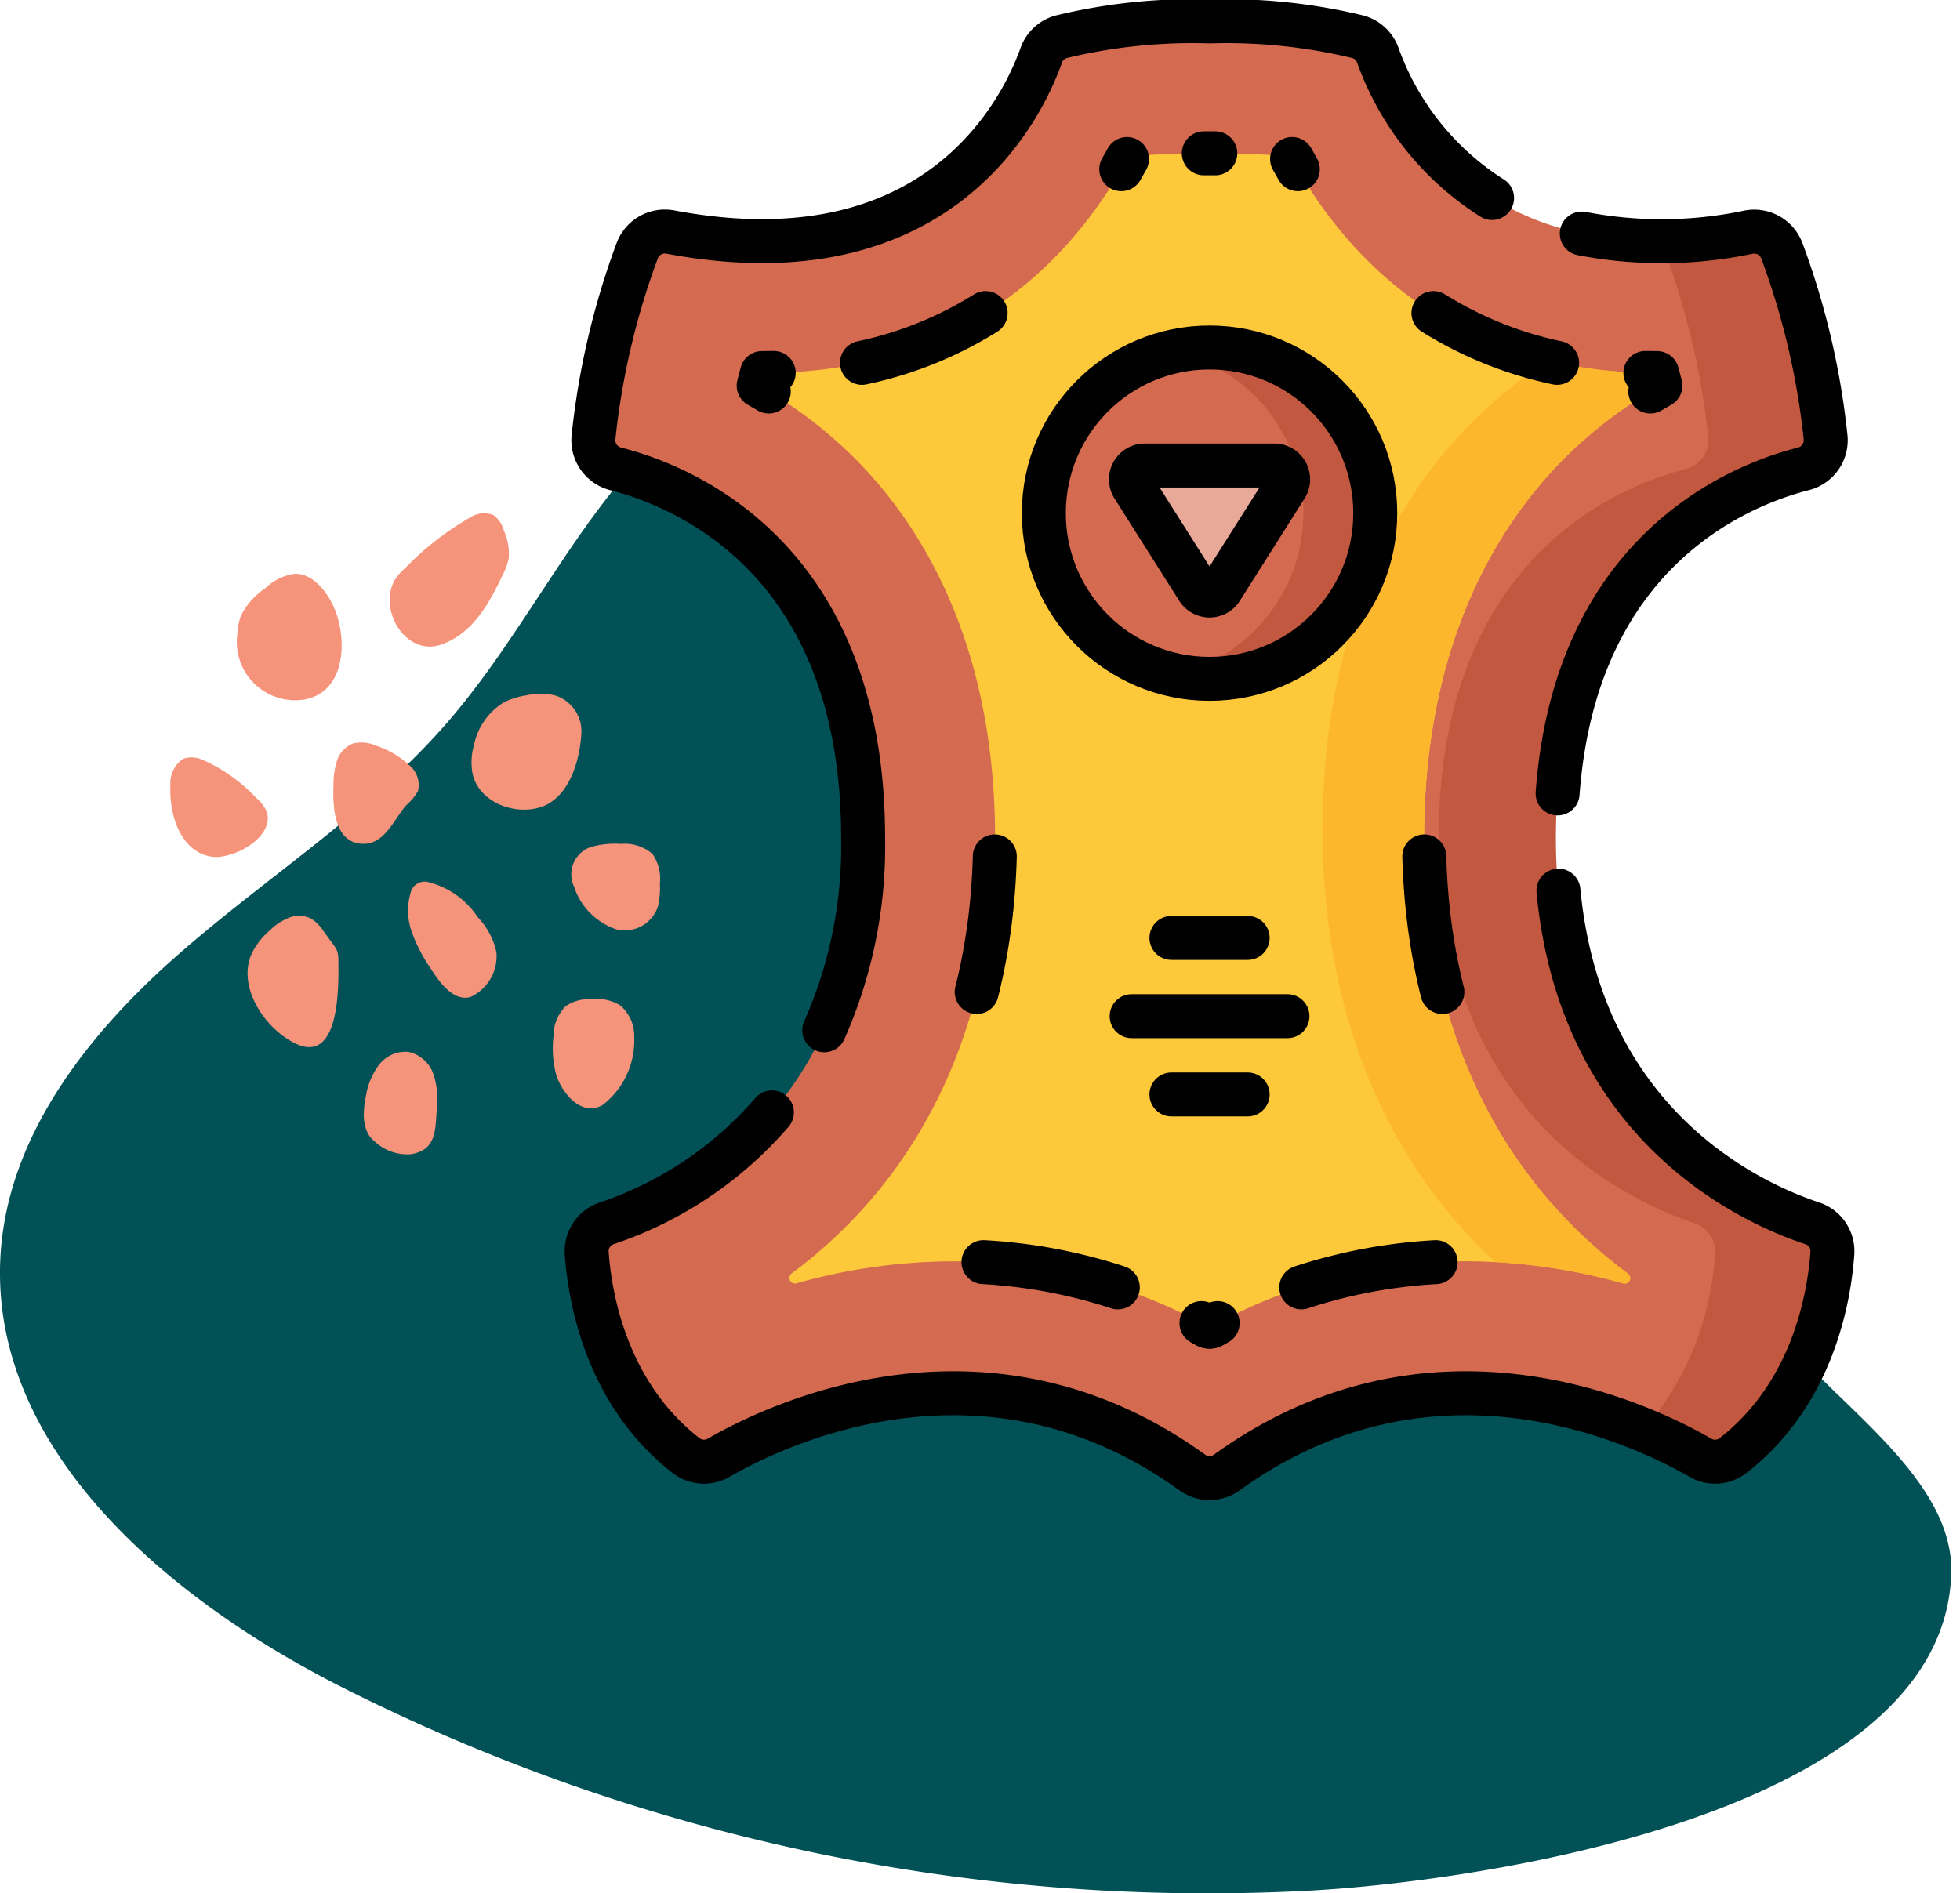 <svg xmlns="http://www.w3.org/2000/svg" xmlns:xlink="http://www.w3.org/1999/xlink" width="111" height="107.243" viewBox="0 0 111 107.243">
  <defs>
    <clipPath id="clip-path">
      <rect id="Rectángulo_374083" data-name="Rectángulo 374083" width="85" height="85" transform="translate(206 1040)" fill="#fff" stroke="#707070" stroke-width="1"/>
    </clipPath>
  </defs>
  <g id="Grupo_1065655" data-name="Grupo 1065655" transform="translate(-180 -1040)">
    <path id="Trazado_771771" data-name="Trazado 771771" d="M3.029,901.384c-4.854-10.632-9.623-21.763-18.282-29.613S-37.772,860.4-47.38,867.054c-6.449,4.467-9.558,12.294-14.67,18.244-4.391,5.111-10.2,8.763-15.273,13.2s-9.639,10.174-10.116,16.9c-.78,11,9.328,19.569,19.151,24.571a108.718,108.718,0,0,0,54.973,11.61c9.6-.525,35.933-4.308,36.339-17.97.161-5.407-6.641-9.634-9.612-13.5C9.069,914.456,5.973,907.832,3.029,901.384Z" transform="translate(267.481 195.512)" fill="#025157"/>
    <g id="Grupo_1054388" data-name="Grupo 1054388" transform="translate(-1477.32 1041.764)">
      <path id="Trazado_771758" data-name="Trazado 771758" d="M1719.933,176.872c-.182.885-.264,2.007.516,2.607a2.69,2.69,0,0,0,2.063.7c1.4-.258,1.346-1.325,1.433-2.566a4.56,4.56,0,0,0-.191-1.961,1.924,1.924,0,0,0-1.413-1.263,1.886,1.886,0,0,0-1.675.738A4,4,0,0,0,1719.933,176.872Z" transform="translate(-41.887 -116.568)" fill="#f5947a"/>
      <path id="Trazado_771759" data-name="Trazado 771759" d="M1693.235,139.81a1.538,1.538,0,0,0-.07-.525,1.6,1.6,0,0,0-.221-.369l-.538-.74a2.393,2.393,0,0,0-.7-.718,1.544,1.544,0,0,0-1.292-.05,3.429,3.429,0,0,0-1.1.744,4.094,4.094,0,0,0-.978,1.26c-.875,1.919.766,4.314,2.5,5.127C1693.355,145.713,1693.253,141.144,1693.235,139.81Z" transform="translate(-16.752 -87.181)" fill="#f5947a"/>
      <path id="Trazado_771760" data-name="Trazado 771760" d="M1672.416,97.065a1.971,1.971,0,0,0-.572-.742,9.418,9.418,0,0,0-3.04-2.169,1.5,1.5,0,0,0-1.11-.061,1.646,1.646,0,0,0-.724,1.5c-.083,1.526.495,3.719,2.291,4.036C1670.473,99.846,1672.925,98.534,1672.416,97.065Z" transform="translate(0 -52.875)" fill="#f5947a"/>
      <path id="Trazado_771761" data-name="Trazado 771761" d="M1690.61,45.548c-.439-.847-1.187-1.7-2.14-1.654a3.006,3.006,0,0,0-1.638.819,4.065,4.065,0,0,0-1.377,1.552,3.483,3.483,0,0,0-.2,1.04A3.3,3.3,0,0,0,1689.113,51C1691.53,50.505,1691.491,47.247,1690.61,45.548Z" transform="translate(-14.492 -13.152)" fill="#f5947a"/>
      <path id="Trazado_771762" data-name="Trazado 771762" d="M1733.282,30.8a3.441,3.441,0,0,0,.345-.975,3.212,3.212,0,0,0-.284-1.546,1.55,1.55,0,0,0-.605-.877,1.476,1.476,0,0,0-1.341.169,16.573,16.573,0,0,0-3.626,2.832,3.287,3.287,0,0,0-.615.7,2.247,2.247,0,0,0-.273,1.073c-.042,1.475,1.267,3.1,2.861,2.587C1731.555,34.178,1732.528,32.4,1733.282,30.8Z" transform="translate(-47.492 0)" fill="#f5947a"/>
      <path id="Trazado_771763" data-name="Trazado 771763" d="M1715.629,93.454a3.01,3.01,0,0,0,.662-.8,1.455,1.455,0,0,0-.507-1.475,5.064,5.064,0,0,0-1.837-1.084,2.058,2.058,0,0,0-1.334-.134,1.556,1.556,0,0,0-.908.976,4.438,4.438,0,0,0-.2,1.36c-.041,1.118-.015,3.135,1.478,3.332C1714.38,95.807,1714.9,94.272,1715.629,93.454Z" transform="translate(-35.299 -49.611)" fill="#f5947a"/>
      <path id="Trazado_771764" data-name="Trazado 771764" d="M1755.448,78.825a2.137,2.137,0,0,0-1.456-2.078,3.529,3.529,0,0,0-1.639-.019,4.262,4.262,0,0,0-1.3.4,3.708,3.708,0,0,0-1.689,2.419,3.5,3.5,0,0,0-.075,1.651c.369,1.59,2.36,2.338,3.837,1.869C1754.783,82.537,1755.377,80.354,1755.448,78.825Z" transform="translate(-65.2 -39.108)" fill="#f5947a"/>
      <path id="Trazado_771765" data-name="Trazado 771765" d="M1781.446,121.187a4.676,4.676,0,0,0,.116-1.316,2.49,2.49,0,0,0-.423-1.681,2.413,2.413,0,0,0-1.786-.566,4.9,4.9,0,0,0-1.481.119,1.633,1.633,0,0,0-1.172,2.3,3.787,3.787,0,0,0,2.4,2.423A1.98,1.98,0,0,0,1781.446,121.187Z" transform="translate(-86.87 -71.587)" fill="#f5947a"/>
      <path id="Trazado_771766" data-name="Trazado 771766" d="M1736.9,132.044a4.137,4.137,0,0,0-1.06-1.977,4.713,4.713,0,0,0-2.732-1.967.821.821,0,0,0-1.07.6,3.628,3.628,0,0,0,.087,2.257,9.263,9.263,0,0,0,1.061,2.03c.452.7,1.244,1.868,2.237,1.608A2.547,2.547,0,0,0,1736.9,132.044Z" transform="translate(-51.468 -79.881)" fill="#f5947a"/>
      <path id="Trazado_771767" data-name="Trazado 771767" d="M1776.033,162.2a2.282,2.282,0,0,0-.793-1.823,2.673,2.673,0,0,0-1.723-.353,2.352,2.352,0,0,0-1.355.389,2.385,2.385,0,0,0-.7,1.717,5.814,5.814,0,0,0,.134,2.108c.3,1.073,1.445,2.486,2.652,1.779A4.611,4.611,0,0,0,1776.033,162.2Z" transform="translate(-82.795 -105.193)" fill="#f5947a"/>
    </g>
    <g id="Enmascarar_grupo_137" data-name="Enmascarar grupo 137" clip-path="url(#clip-path)">
      <g id="cuero" transform="translate(206 1039.968)">
        <g id="Grupo_1065683" data-name="Grupo 1065683">
          <g id="Grupo_1065680" data-name="Grupo 1065680">
            <g id="Grupo_1065679" data-name="Grupo 1065679">
              <path id="Trazado_775614" data-name="Trazado 775614" d="M62.243,50.311c1.207,13.5,10.973,17.883,14.39,19.01a1.666,1.666,0,0,1,1.139,1.7c-.18,2.52-1.109,7.957-5.638,11.467a1.654,1.654,0,0,1-1.84.11C67,80.7,55.164,75,43.479,83.438a1.672,1.672,0,0,1-1.958,0C29.836,75,18,80.7,14.707,82.6a1.654,1.654,0,0,1-1.84-.11c-4.529-3.511-5.458-8.947-5.638-11.467a1.666,1.666,0,0,1,1.139-1.7c3.645-1.2,14.513-6.108,14.513-21.834,0-15.857-10.218-19.931-14.014-20.9a1.675,1.675,0,0,1-1.252-1.811A43.254,43.254,0,0,1,10.095,14.22a1.671,1.671,0,0,1,1.871-1.04c15.287,2.874,19.981-7.132,21-10a1.676,1.676,0,0,1,1.121-1.056A31.592,31.592,0,0,1,42.5,1.245a31.589,31.589,0,0,1,8.414.874,1.676,1.676,0,0,1,1.121,1.056c1.018,2.873,5.713,12.878,21,10a1.671,1.671,0,0,1,1.871,1.04,43.242,43.242,0,0,1,2.481,10.559,1.675,1.675,0,0,1-1.252,1.811c-3.587.913-12.908,4.6-13.924,18.383L61.4,47.653Z" fill="#d46a50"/>
              <path id="Trazado_775615" data-name="Trazado 775615" d="M77.772,71.025c-.181,2.52-1.109,7.957-5.638,11.468a1.658,1.658,0,0,1-1.841.11,27.26,27.26,0,0,0-3.211-1.572,16.728,16.728,0,0,0,4.046-10.006,1.666,1.666,0,0,0-1.139-1.7c-3.646-1.2-14.513-6.108-14.513-21.834,0-15.856,10.217-19.93,14.013-20.9a1.676,1.676,0,0,0,1.252-1.811,43.281,43.281,0,0,0-2.48-10.56,1.646,1.646,0,0,0-.327-.526,28.064,28.064,0,0,0,5.1-.513A1.668,1.668,0,0,1,74.9,14.219a43.262,43.262,0,0,1,2.482,10.56,1.676,1.676,0,0,1-1.252,1.811c-3.8.966-14.015,5.04-14.015,20.9,0,15.727,10.869,20.631,14.513,21.834A1.666,1.666,0,0,1,77.772,71.025Z" fill="#c2583f"/>
              <g id="Grupo_1065678" data-name="Grupo 1065678">
                <path id="Trazado_775616" data-name="Trazado 775616" d="M42.651,75.142a.316.316,0,0,1-.3,0,29.635,29.635,0,0,0-14.362-3.663,32.964,32.964,0,0,0-8.882,1.244.316.316,0,0,1-.273-.559,27.965,27.965,0,0,0,3.577-3.17c5.2-5.474,7.942-12.91,7.942-21.506,0-11-4.183-17.619-7.693-21.235a25.07,25.07,0,0,0-5.693-4.376l.188-.713h0c10.885,0,17.2-5.786,20.677-12.124a.312.312,0,0,1,.244-.162c.96-.092,2.865-.161,4.426-.161s3.466.069,4.426.161a.312.312,0,0,1,.244.162c3.479,6.34,9.8,12.13,20.693,12.124h0l.19.7a25.065,25.065,0,0,0-5.711,4.386c-3.509,3.616-7.693,10.236-7.693,21.235,0,8.6,2.746,16.033,7.942,21.506a27.964,27.964,0,0,0,3.576,3.17.316.316,0,0,1-.273.559,32.962,32.962,0,0,0-8.882-1.244A29.635,29.635,0,0,0,42.651,75.142Z" fill="#fdc83a"/>
                <path id="Trazado_775617" data-name="Trazado 775617" d="M65.895,72.723a33.225,33.225,0,0,0-7.215-1.2q-.839-.777-1.66-1.668c-5.312-5.8-8.12-13.68-8.12-22.787,0-11.654,4.277-18.668,7.866-22.5a25.683,25.683,0,0,1,4.936-4.1,26.446,26.446,0,0,0,6.161.689l.191.7a25.022,25.022,0,0,0-5.711,4.386c-3.51,3.616-7.693,10.237-7.693,21.235,0,8.6,2.746,16.034,7.942,21.507a28,28,0,0,0,3.576,3.169A.316.316,0,0,1,65.895,72.723Z" fill="#fcb72d"/>
              </g>
            </g>
          </g>
          <g id="Grupo_1065682" data-name="Grupo 1065682">
            <circle id="Elipse_4762" data-name="Elipse 4762" cx="9.385" cy="9.385" r="9.385" transform="translate(33.115 19.715)" fill="#d46a50"/>
            <path id="Trazado_775618" data-name="Trazado 775618" d="M51.885,29.1a9.389,9.389,0,0,0-11.418-9.164,9.387,9.387,0,0,1,0,18.327A9.389,9.389,0,0,0,51.885,29.1Z" fill="#c2583f"/>
            <g id="Grupo_1065681" data-name="Grupo 1065681">
              <path id="Trazado_775619" data-name="Trazado 775619" d="M41.838,33.4l-3.669-5.8a.784.784,0,0,1,.662-1.2h7.338a.784.784,0,0,1,.662,1.2l-3.669,5.8A.784.784,0,0,1,41.838,33.4Z" fill="#e9a999"/>
            </g>
          </g>
        </g>
        <g id="Grupo_1065697" data-name="Grupo 1065697">
          <g id="Grupo_1065693" data-name="Grupo 1065693">
            <g id="Grupo_1065687" data-name="Grupo 1065687">
              <g id="Grupo_1065686" data-name="Grupo 1065686">
                <g id="Grupo_1065685" data-name="Grupo 1065685">
                  <g id="Grupo_1065684" data-name="Grupo 1065684">
                    <path id="Trazado_775620" data-name="Trazado 775620" d="M42.651,75.142a.316.316,0,0,1-.3,0l-.308-.166" fill="none" stroke="#000" stroke-linecap="round" stroke-linejoin="round" stroke-width="2.49"/>
                    <path id="Trazado_775621" data-name="Trazado 775621" d="M37.305,72.954a29.686,29.686,0,0,0-9.317-1.475,32.964,32.964,0,0,0-8.882,1.244.316.316,0,0,1-.273-.559,27.965,27.965,0,0,0,3.577-3.17c5.2-5.474,7.942-12.91,7.942-21.506,0-11-4.183-17.619-7.693-21.235a24.727,24.727,0,0,0-2.976-2.61" fill="none" stroke="#000" stroke-linecap="round" stroke-linejoin="round" stroke-width="2.49" stroke-dasharray="7.764 31.054"/>
                    <path id="Trazado_775622" data-name="Trazado 775622" d="M17.539,22.209q-.288-.173-.574-.333l.188-.713q.335,0,.664-.007" fill="none" stroke="#000" stroke-linecap="round" stroke-linejoin="round" stroke-width="2.49"/>
                    <path id="Trazado_775623" data-name="Trazado 775623" d="M22.817,20.585A21.617,21.617,0,0,0,36.14,11.736" fill="none" stroke="#000" stroke-linecap="round" stroke-linejoin="round" stroke-width="2.49" stroke-dasharray="7.588 30.353"/>
                    <path id="Trazado_775624" data-name="Trazado 775624" d="M37.5,9.617q.167-.288.326-.578" fill="none" stroke="#000" stroke-linecap="round" stroke-linejoin="round" stroke-width="2.49"/>
                  </g>
                </g>
              </g>
            </g>
            <g id="Grupo_1065688" data-name="Grupo 1065688">
              <path id="Trazado_775625" data-name="Trazado 775625" d="M17.715,63.043a21.28,21.28,0,0,1-9.348,6.279,1.666,1.666,0,0,0-1.139,1.7c.18,2.52,1.109,7.957,5.638,11.467a1.654,1.654,0,0,0,1.84.11C18,80.7,29.835,75,41.521,83.438a1.672,1.672,0,0,0,1.958,0C55.164,75,67,80.7,70.293,82.6a1.654,1.654,0,0,0,1.84-.11c4.529-3.511,5.458-8.947,5.638-11.467a1.666,1.666,0,0,0-1.139-1.7c-3.4-1.123-13.1-5.474-14.373-18.842" fill="none" stroke="#000" stroke-linecap="round" stroke-linejoin="round" stroke-miterlimit="10" stroke-width="2.49"/>
              <path id="Trazado_775626" data-name="Trazado 775626" d="M58.5,11.248a15.923,15.923,0,0,1-6.466-8.073,1.676,1.676,0,0,0-1.121-1.056A31.589,31.589,0,0,0,42.5,1.245a31.589,31.589,0,0,0-8.414.874,1.677,1.677,0,0,0-1.121,1.056c-1.018,2.873-5.713,12.878-21,10a1.671,1.671,0,0,0-1.871,1.04A43.242,43.242,0,0,0,7.614,24.779,1.675,1.675,0,0,0,8.866,26.59c3.8.966,14.014,5.04,14.014,20.9a25.7,25.7,0,0,1-2.2,10.9" fill="none" stroke="#000" stroke-linecap="round" stroke-linejoin="round" stroke-miterlimit="10" stroke-width="2.49"/>
              <path id="Trazado_775627" data-name="Trazado 775627" d="M62.212,44.974C63.228,31.193,72.547,27.5,76.134,26.59a1.675,1.675,0,0,0,1.252-1.811A43.254,43.254,0,0,0,74.905,14.22a1.671,1.671,0,0,0-1.871-1.04,23.884,23.884,0,0,1-9.453.081" fill="none" stroke="#000" stroke-linecap="round" stroke-linejoin="round" stroke-miterlimit="10" stroke-width="2.49"/>
            </g>
            <g id="Grupo_1065692" data-name="Grupo 1065692">
              <g id="Grupo_1065691" data-name="Grupo 1065691">
                <g id="Grupo_1065690" data-name="Grupo 1065690">
                  <g id="Grupo_1065689" data-name="Grupo 1065689">
                    <path id="Trazado_775628" data-name="Trazado 775628" d="M42.349,75.142a.316.316,0,0,0,.3,0l.308-.166" fill="none" stroke="#000" stroke-linecap="round" stroke-linejoin="round" stroke-width="2.49"/>
                    <path id="Trazado_775629" data-name="Trazado 775629" d="M47.695,72.954a29.686,29.686,0,0,1,9.317-1.475,32.964,32.964,0,0,1,8.882,1.244.316.316,0,0,0,.273-.559,27.965,27.965,0,0,1-3.577-3.17c-5.2-5.474-7.942-12.91-7.942-21.506,0-11,4.183-17.619,7.693-21.235a24.727,24.727,0,0,1,2.976-2.61" fill="none" stroke="#000" stroke-linecap="round" stroke-linejoin="round" stroke-width="2.49" stroke-dasharray="7.764 31.054"/>
                    <path id="Trazado_775630" data-name="Trazado 775630" d="M67.461,22.209q.288-.173.574-.333l-.188-.713q-.335,0-.664-.007" fill="none" stroke="#000" stroke-linecap="round" stroke-linejoin="round" stroke-width="2.49"/>
                    <path id="Trazado_775631" data-name="Trazado 775631" d="M62.183,20.585A21.617,21.617,0,0,1,48.86,11.736" fill="none" stroke="#000" stroke-linecap="round" stroke-linejoin="round" stroke-width="2.49" stroke-dasharray="7.588 30.353"/>
                    <path id="Trazado_775632" data-name="Trazado 775632" d="M47.5,9.617q-.167-.288-.326-.578" fill="none" stroke="#000" stroke-linecap="round" stroke-linejoin="round" stroke-width="2.49"/>
                  </g>
                </g>
              </g>
            </g>
            <line id="Línea_353" data-name="Línea 353" x2="0.65" transform="translate(42.175 8.716)" fill="none" stroke="#000" stroke-linecap="round" stroke-linejoin="round" stroke-miterlimit="10" stroke-width="2.49" stroke-dasharray="8 32"/>
          </g>
          <g id="Grupo_1065695" data-name="Grupo 1065695">
            <circle id="Elipse_4763" data-name="Elipse 4763" cx="9.385" cy="9.385" r="9.385" transform="translate(33.115 19.715)" fill="none" stroke="#000" stroke-linecap="round" stroke-linejoin="round" stroke-miterlimit="10" stroke-width="2.49"/>
            <g id="Grupo_1065694" data-name="Grupo 1065694">
              <path id="Trazado_775633" data-name="Trazado 775633" d="M41.838,33.4l-3.669-5.8a.784.784,0,0,1,.662-1.2h7.338a.784.784,0,0,1,.662,1.2l-3.669,5.8A.784.784,0,0,1,41.838,33.4Z" fill="none" stroke="#000" stroke-linecap="round" stroke-linejoin="round" stroke-miterlimit="10" stroke-width="2.49"/>
            </g>
          </g>
          <g id="Grupo_1065696" data-name="Grupo 1065696">
            <line id="Línea_354" data-name="Línea 354" x2="8.824" transform="translate(38.088 57.592)" fill="none" stroke="#000" stroke-linecap="round" stroke-linejoin="round" stroke-miterlimit="10" stroke-width="2.49"/>
            <line id="Línea_355" data-name="Línea 355" x2="4.317" transform="translate(40.341 53.158)" fill="none" stroke="#000" stroke-linecap="round" stroke-linejoin="round" stroke-miterlimit="10" stroke-width="2.49"/>
            <line id="Línea_356" data-name="Línea 356" x2="4.317" transform="translate(40.341 62.025)" fill="none" stroke="#000" stroke-linecap="round" stroke-linejoin="round" stroke-miterlimit="10" stroke-width="2.49"/>
          </g>
        </g>
      </g>
    </g>
  </g>
</svg>
